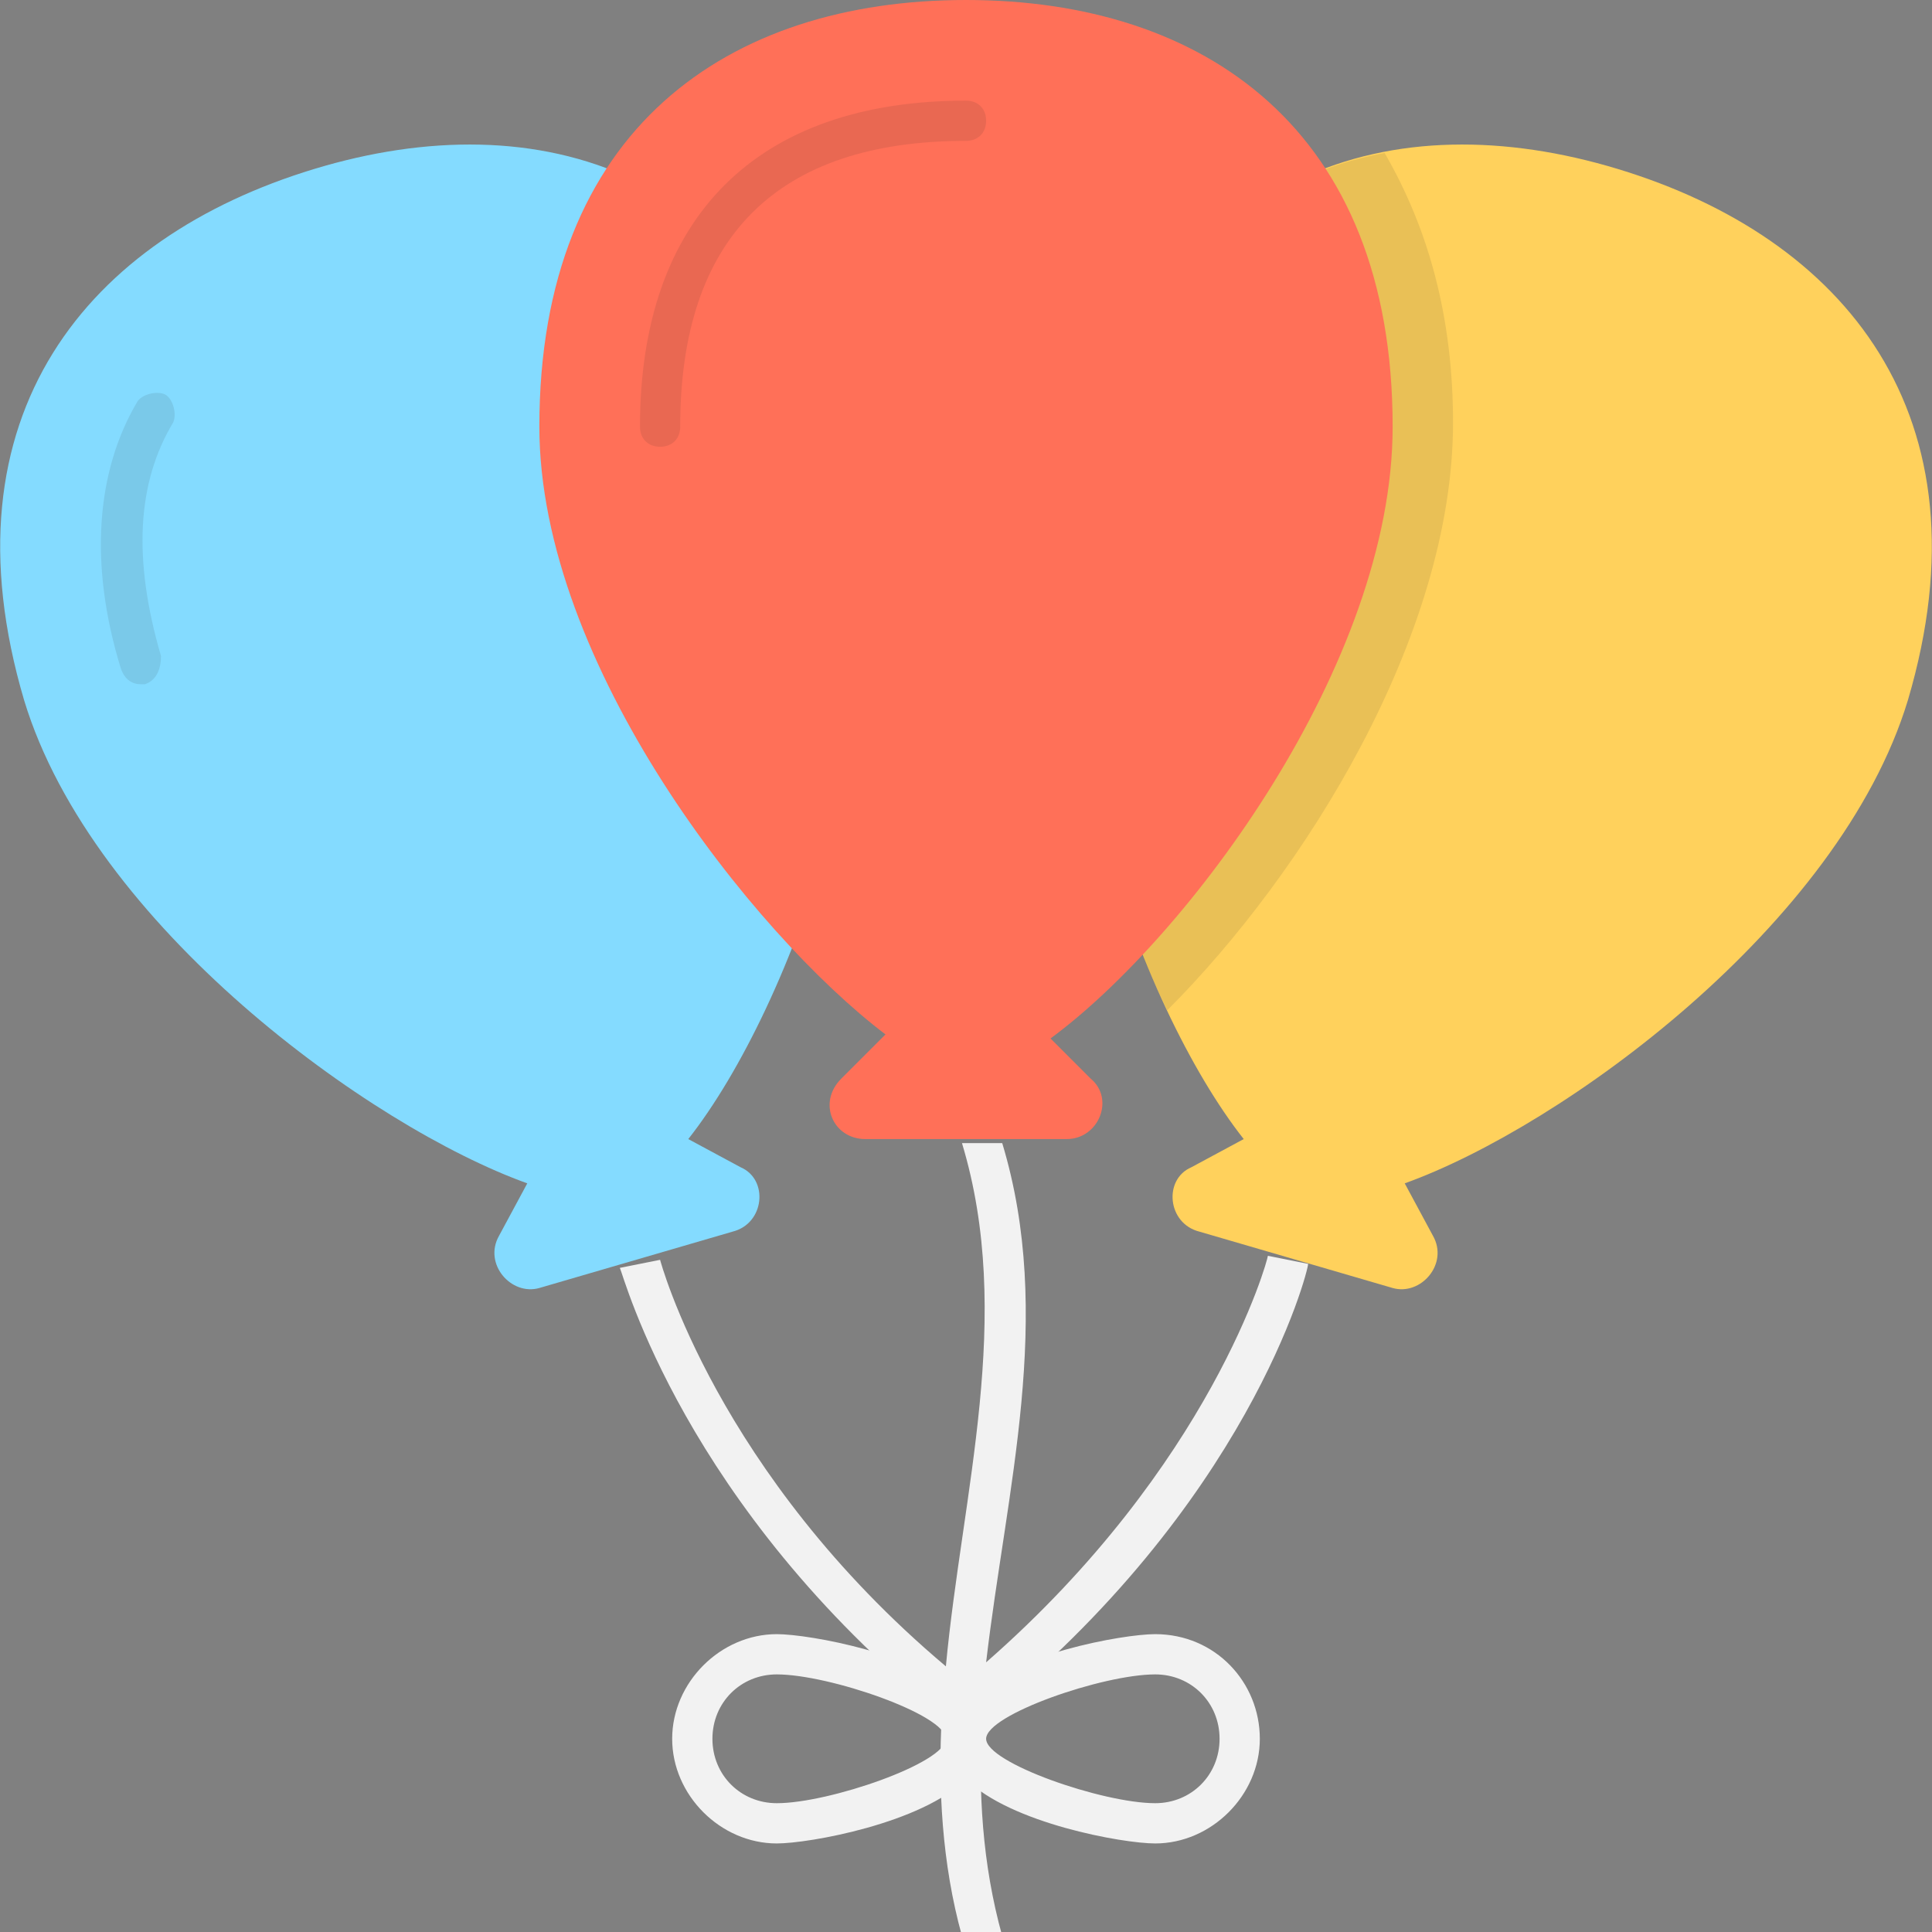 <?xml version="1.0" encoding="utf-8"?>
<!-- Generator: Adobe Illustrator 18.0.0, SVG Export Plug-In . SVG Version: 6.00 Build 0)  -->
<!DOCTYPE svg PUBLIC "-//W3C//DTD SVG 1.1//EN" "http://www.w3.org/Graphics/SVG/1.1/DTD/svg11.dtd">
<svg version="1.1" id="Layer_1" xmlns="http://www.w3.org/2000/svg" xmlns:xlink="http://www.w3.org/1999/xlink" x="0px" y="0px"
	 viewBox="0 0 48 48" enable-background="new 0 0 48 48" xml:space="preserve">
<rect x="0" y="0" width="48" height="48" fill="#808080" stroke="none"/>
<g>
	<path fill="#F2F2F2" d="M32.5,31.4l-1-0.2c0,0.1-1.4,5.2-7,10.1c0.5-4.3,1.7-8.6,0.4-12.9c-0.3,0-0.7,0-1,0c1.3,4.3,0,8.7-0.4,13
		c-5.7-4.8-7.1-10.1-7.1-10.1l-1,0.2c0.1,0.2,1.6,5.9,8,11.1c-0.1,1.8,0,3.7,0.5,5.5c0.3,0,0.7,0,1,0c-0.5-1.8-0.6-3.6-0.5-5.4
		C31,37.4,32.5,31.6,32.5,31.4z"/>
	<path fill="#84DBFF" d="M21,11.3c-2.1-7.1-7.6-8.8-13.2-7.1s-9.3,6.1-7.2,13.2c1.7,5.6,8.6,10.6,12.5,12l-0.7,1.3
		c-0.4,0.7,0.3,1.5,1,1.3l4.8-1.4c0.8-0.2,0.9-1.3,0.2-1.6l-1.3-0.7C19.7,25,22.6,17,21,11.3z"/>
	<g opacity="0.1">
		<path fill="#231F20" d="M3.5,17c-0.2,0-0.4-0.1-0.5-0.4c-0.8-2.6-0.6-4.9,0.4-6.6c0.1-0.2,0.5-0.3,0.7-0.2
			c0.2,0.1,0.3,0.5,0.2,0.7c-0.9,1.5-1,3.4-0.3,5.8C4,16.6,3.9,16.9,3.6,17C3.6,17,3.5,17,3.5,17z"/>
	</g>
	<path fill="#FFD15C" d="M27,11.3c2.1-7.1,7.6-8.8,13.2-7.1s9.3,6.1,7.2,13.2c-1.7,5.6-8.6,10.6-12.5,12l0.7,1.3
		c0.4,0.7-0.3,1.5-1,1.3l-4.8-1.4c-0.8-0.2-0.9-1.3-0.2-1.6l1.3-0.7C28.3,25,25.4,17,27,11.3z"/>
	<path fill="#F2F2F2" d="M28.7,40.6c-0.8,0-3.6,0.5-4.7,1.6c-1.1-1.1-3.9-1.6-4.7-1.6c-1.4,0-2.6,1.2-2.6,2.6s1.2,2.6,2.6,2.6
		c0.8,0,3.6-0.5,4.7-1.6c1.1,1.1,3.9,1.6,4.7,1.6c1.4,0,2.6-1.2,2.6-2.6S30.2,40.6,28.7,40.6z M19.3,44.8c-0.9,0-1.6-0.7-1.6-1.6
		s0.7-1.6,1.6-1.6c1.3,0,4.2,1,4.2,1.6S20.6,44.8,19.3,44.8z M28.7,44.8c-1.3,0-4.2-1-4.2-1.6s2.9-1.6,4.2-1.6
		c0.9,0,1.6,0.7,1.6,1.6S29.6,44.8,28.7,44.8z"/>
	<path opacity="0.1" fill="#231F20" d="M34.4,3.8c-3.3,0.6-6,3-7.4,7.5c-1.3,4.3,0.1,9.9,2,13.8c3.4-3.4,7.1-9.3,7.1-14.6
		C36.1,7.9,35.5,5.7,34.4,3.8z"/>
	<path fill="#FF7058" d="M34.6,10.6C34.6,3.2,29.9,0,24,0S13.4,3.2,13.4,10.6c0,5.9,5.3,12.6,8.6,15.1l-1.1,1.1
		c-0.6,0.6-0.2,1.5,0.6,1.5h5c0.8,0,1.2-1,0.6-1.5l-1-1C29.5,23.3,34.6,16.5,34.6,10.6z"/>
	<g opacity="0.1">
		<path fill="#231F20" d="M16.4,11.1c-0.3,0-0.5-0.2-0.5-0.5c0-5.2,2.9-8.1,8.1-8.1c0.3,0,0.5,0.2,0.5,0.5S24.3,3.5,24,3.5
			c-4.7,0-7.1,2.4-7.1,7.1C16.9,10.9,16.7,11.1,16.4,11.1z"/>
	</g>
</g>
</svg>
